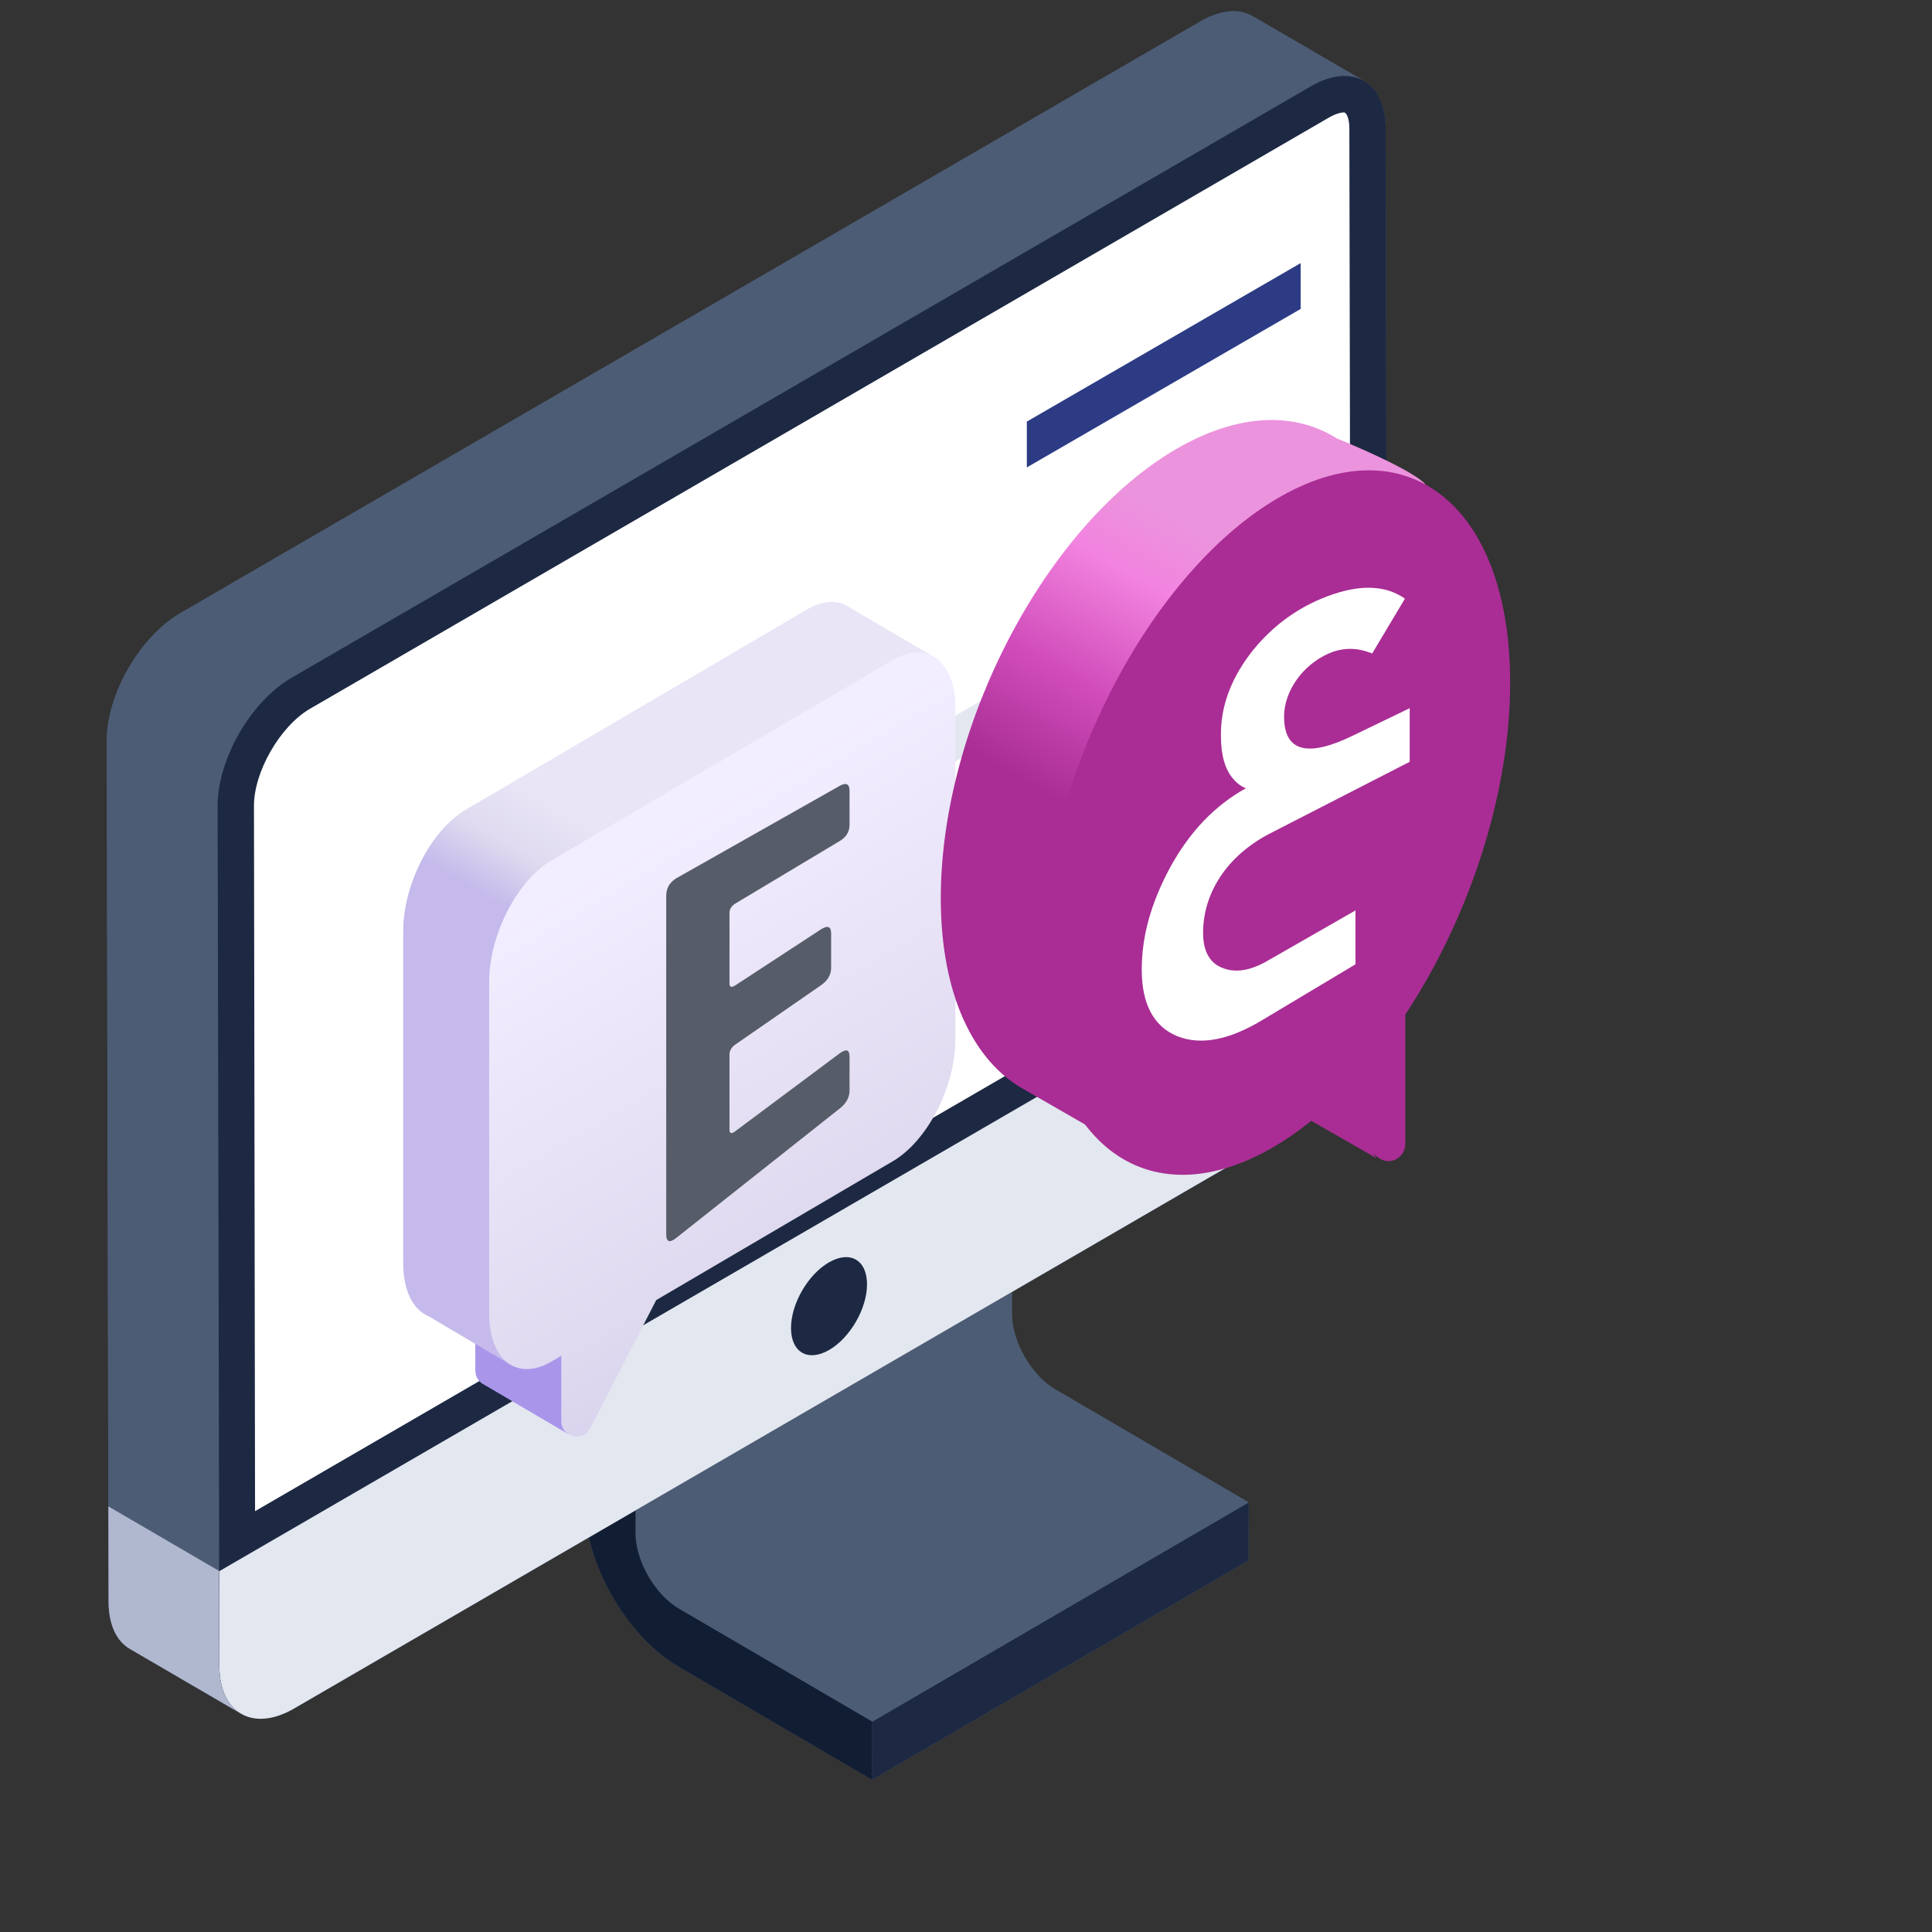 <svg width="115" height="115" viewBox="0 0 115 115" fill="none" xmlns="http://www.w3.org/2000/svg">
<rect x="0" y="0" width="115" height="115" fill="#333333" stroke="none"/>
<g clip-path="url(#clip0_1067_4006)">
<path d="M74.318 89.42V92.885L51.917 105.933L40.411 99.223C37.326 97.424 34.81 93.082 34.832 89.508L34.854 80.538L37.851 82.271L60.252 69.201L60.23 78.192C60.23 79.859 61.389 81.898 62.833 82.709L74.318 89.42Z" fill="#4C5C75"/>
<path d="M51.919 102.477L74.326 89.423L74.317 92.883L51.91 105.937L51.919 102.477Z" fill="#1D2943"/>
<path d="M74.323 89.431L51.921 102.477L40.438 95.766C38.997 94.937 37.831 92.919 37.831 91.24L37.853 82.274L60.255 69.207L60.234 78.195C60.234 79.852 61.4 81.891 62.841 82.72L74.323 89.431Z" fill="#4C5C75"/>
<path d="M37.852 82.266L37.827 91.245C37.822 92.913 38.996 94.935 40.43 95.765L51.919 102.477L51.91 105.937L40.42 99.225C37.322 97.432 34.813 93.076 34.823 89.506L34.848 80.527L37.852 82.266Z" fill="#111D33"/>
<path d="M82.587 53.192V58.828C82.587 61.657 80.618 65.078 78.168 66.503L17.507 101.701C16.151 102.49 14.925 102.49 14.116 101.832C14.182 101.898 14.269 101.964 14.357 102.008L7.75 98.148C6.941 97.71 6.46 96.723 6.46 95.319L6.35 44.157C6.328 41.327 8.319 37.906 10.747 36.481L71.43 1.283C72.677 0.56 73.771 0.494 74.58 0.976L81.186 4.814C81.121 4.792 81.077 4.748 81.012 4.748C81.909 5.143 82.477 6.174 82.477 7.687L82.565 53.192H82.587Z" fill="#4C5C75"/>
<path d="M6.354 44.155C6.338 41.338 8.321 37.91 10.757 36.486L71.437 1.287C72.67 0.567 73.779 0.504 74.591 0.974L81.195 4.825C80.383 4.355 79.274 4.418 78.041 5.122L17.361 40.336C14.926 41.745 12.943 45.188 12.958 48.006L13.052 99.16C13.068 100.568 13.552 101.539 14.348 102.008L7.744 98.158C6.947 97.704 6.463 96.718 6.463 95.325L6.354 44.155Z" fill="#4C5C75"/>
<path d="M13.052 99.159L13.059 93.52L6.451 89.666L6.463 95.325C6.463 96.718 6.947 97.704 7.743 98.158L14.348 102.008C13.551 101.538 13.067 100.568 13.052 99.159Z" fill="#B0B8CF"/>
<path d="M78.042 5.129C80.484 3.716 82.474 4.853 82.482 7.678L82.587 58.833C82.595 61.646 80.618 65.079 78.176 66.493L17.499 101.701C15.056 103.114 13.066 101.977 13.058 99.164L12.953 48.008C12.945 45.184 14.922 41.751 17.365 40.337L78.042 5.129Z" fill="#1D2943"/>
<path d="M82.587 53.189V58.833C82.595 61.646 80.618 65.079 78.176 66.493L17.499 101.701C15.056 103.114 13.066 101.977 13.058 99.164L13.058 93.52L82.587 53.189Z" fill="#E3E7F0"/>
<path d="M49.339 75.142C50.592 74.417 51.605 74.995 51.609 76.439C51.613 77.883 50.607 79.629 49.354 80.355C48.1 81.08 47.088 80.502 47.084 79.058C47.08 77.614 48.086 75.868 49.339 75.142Z" fill="#1D2943"/>
<path d="M80.405 52.109L15.182 89.951L15.117 48.006C15.096 45.956 16.668 43.236 18.433 42.2L79.113 6.992C79.608 6.712 79.91 6.69 80.017 6.69C80.147 6.733 80.319 7.014 80.319 7.683L80.405 52.109Z" fill="white"/>
<path d="M47.478 40.514L41.693 43.861L41.701 46.585L47.478 43.242V40.514Z" fill="#E3E7F0"/>
<path d="M68.227 43.547V46.275L77.42 40.955V38.227L68.227 43.547Z" fill="#A92D94"/>
<path d="M77.42 30.705L41.714 51.37L41.722 54.094L77.42 33.433V30.705Z" fill="#E3E7F0"/>
<path d="M77.42 45L41.714 65.666L41.722 68.389L77.42 47.728V45Z" fill="#E3E7F0"/>
<path d="M67.192 44L51 53.371L51.008 56.095L67.192 46.728V44Z" fill="#E3E7F0"/>
<path d="M77.42 15.662L61.121 25.095V27.823L77.42 18.389V15.662Z" fill="#2C3B84"/>
<path d="M78.17 50.738L95.662 40.646L78.17 50.738Z" fill="#4C5C75"/>
<g clip-path="url(#clip1_1067_4006)">
<path d="M28.293 79.991V81.577C28.293 81.942 28.474 82.214 28.724 82.367L33.803 85.35L34.136 79.821L28.293 79.992V79.991Z" fill="#A996EB"/>
<path d="M50.648 36.203C49.977 35.696 49.053 35.681 48.032 36.279L27.717 48.2C25.664 49.405 24 52.638 24 55.421V75.176C24 76.825 24.584 77.946 25.488 78.335L28.293 79.992L30.409 81.243L55.721 39.18L50.648 36.203Z" fill="url(#paint0_linear_1067_4006)"/>
<path d="M53.149 39.287L32.834 51.208C30.781 52.413 29.116 55.645 29.116 58.428V78.183C29.116 80.966 30.781 82.244 32.834 81.039L33.41 80.702V84.584C33.41 85.554 34.69 85.874 35.132 85.015L39.06 77.387L53.149 69.119C55.203 67.914 56.867 64.681 56.867 61.899V42.144C56.867 39.361 55.203 38.082 53.149 39.287Z" fill="url(#paint1_linear_1067_4006)"/>
<path d="M49.975 65.989L40.279 73.665C39.864 74.002 39.656 73.936 39.656 73.467V53.33C39.656 52.861 39.864 52.506 40.279 52.265L49.975 46.781C50.37 46.563 50.568 46.662 50.568 47.077V49.095C50.568 49.51 50.37 49.834 49.975 50.066L43.778 53.778C43.541 53.922 43.422 54.113 43.422 54.349V58.529C43.422 58.764 43.541 58.803 43.778 58.646L48.849 55.331C49.264 55.063 49.472 55.141 49.472 55.562V57.605C49.472 58.026 49.264 58.378 48.849 58.66L43.778 62.17C43.541 62.336 43.422 62.537 43.422 62.773V67.243C43.422 67.479 43.541 67.507 43.778 67.327L49.975 62.703C50.37 62.412 50.568 62.476 50.568 62.891V64.909C50.568 65.325 50.37 65.684 49.975 65.989Z" fill="#565D68"/>
<path d="M81.917 68.931L73.942 64.359L77.743 61.942L81.917 68.931Z" fill="#A92D94"/>
<path d="M84.907 29.16C85.499 28.5 79.564 26.091 79.564 26.091C79.403 25.989 79.236 25.895 79.067 25.806H79.066C76.629 24.534 73.503 24.725 70.094 26.682C62.309 31.151 55.999 43.143 55.999 53.466C55.999 59.195 57.944 63.205 61.006 64.876L66.321 67.933C66.321 67.933 84.315 29.82 84.907 29.16Z" fill="url(#paint2_linear_1067_4006)"/>
<path d="M89.89 40.633C89.89 30.01 83.643 25.127 75.935 29.726C68.228 34.326 61.98 46.667 61.98 57.292C61.98 67.916 68.228 72.798 75.935 68.198C76.856 67.649 77.756 66.987 78.627 66.234L82.046 68.904C82.705 69.419 83.649 68.933 83.649 68.08V60.392C87.411 54.7 89.891 47.326 89.891 40.633H89.89Z" fill="#A92D94"/>
<path d="M83.909 45.345L75.546 49.636C73.031 50.954 71.612 53.154 71.612 55.528C71.612 56.661 72.037 57.374 72.852 57.646C73.596 57.917 74.482 57.751 75.439 57.196L80.684 54.192V57.399L75.155 60.707C73.171 61.91 71.469 62.241 70.052 61.67C68.67 61.089 67.961 59.761 67.961 57.723C67.961 55.684 68.528 53.74 69.627 51.676C70.796 49.531 72.284 47.962 74.163 46.918C73.88 46.815 73.632 46.624 73.419 46.38C72.923 45.817 72.675 44.955 72.675 43.83C72.64 42.018 73.313 40.275 74.624 38.653C75.722 37.316 77.069 36.3 78.629 35.644C80.719 34.77 82.385 34.763 83.626 35.634L81.677 38.899C80.791 38.539 79.941 38.52 79.055 38.914C77.532 39.595 76.433 41.148 76.433 42.65C76.433 44.734 77.815 45.112 80.544 43.78L83.911 42.154V45.345H83.909Z" fill="white"/>
</g>
</g>
<defs>
<linearGradient id="paint0_linear_1067_4006" x1="34.052" y1="56.376" x2="37.484" y2="50.527" gradientUnits="userSpaceOnUse">
<stop stop-color="#C5BAEB"/>
<stop offset="0.48" stop-color="#DFDAEF"/>
<stop offset="1" stop-color="#E9E5F6"/>
</linearGradient>
<linearGradient id="paint1_linear_1067_4006" x1="60.821" y1="90.544" x2="37.404" y2="50.639" gradientUnits="userSpaceOnUse">
<stop stop-color="#C5BAEB"/>
<stop offset="0.48" stop-color="#DFDAEF"/>
<stop offset="1" stop-color="#F2EDFF"/>
</linearGradient>
<linearGradient id="paint2_linear_1067_4006" x1="65.412" y1="49.103" x2="75.308" y2="31.868" gradientUnits="userSpaceOnUse">
<stop stop-color="#A92D94"/>
<stop offset="0.35" stop-color="#D14DBB"/>
<stop offset="0.7" stop-color="#F283DF"/>
<stop offset="0.9" stop-color="#EC93DD"/>
</linearGradient>
<clipPath id="clip0_1067_4006">
<rect width="113.252" height="113.533" fill="white" transform="translate(0.806 0.667)"/>
</clipPath>
<clipPath id="clip1_1067_4006">
<rect width="66" height="71" fill="white" transform="translate(24 22)"/>
</clipPath>
</defs>
</svg>
